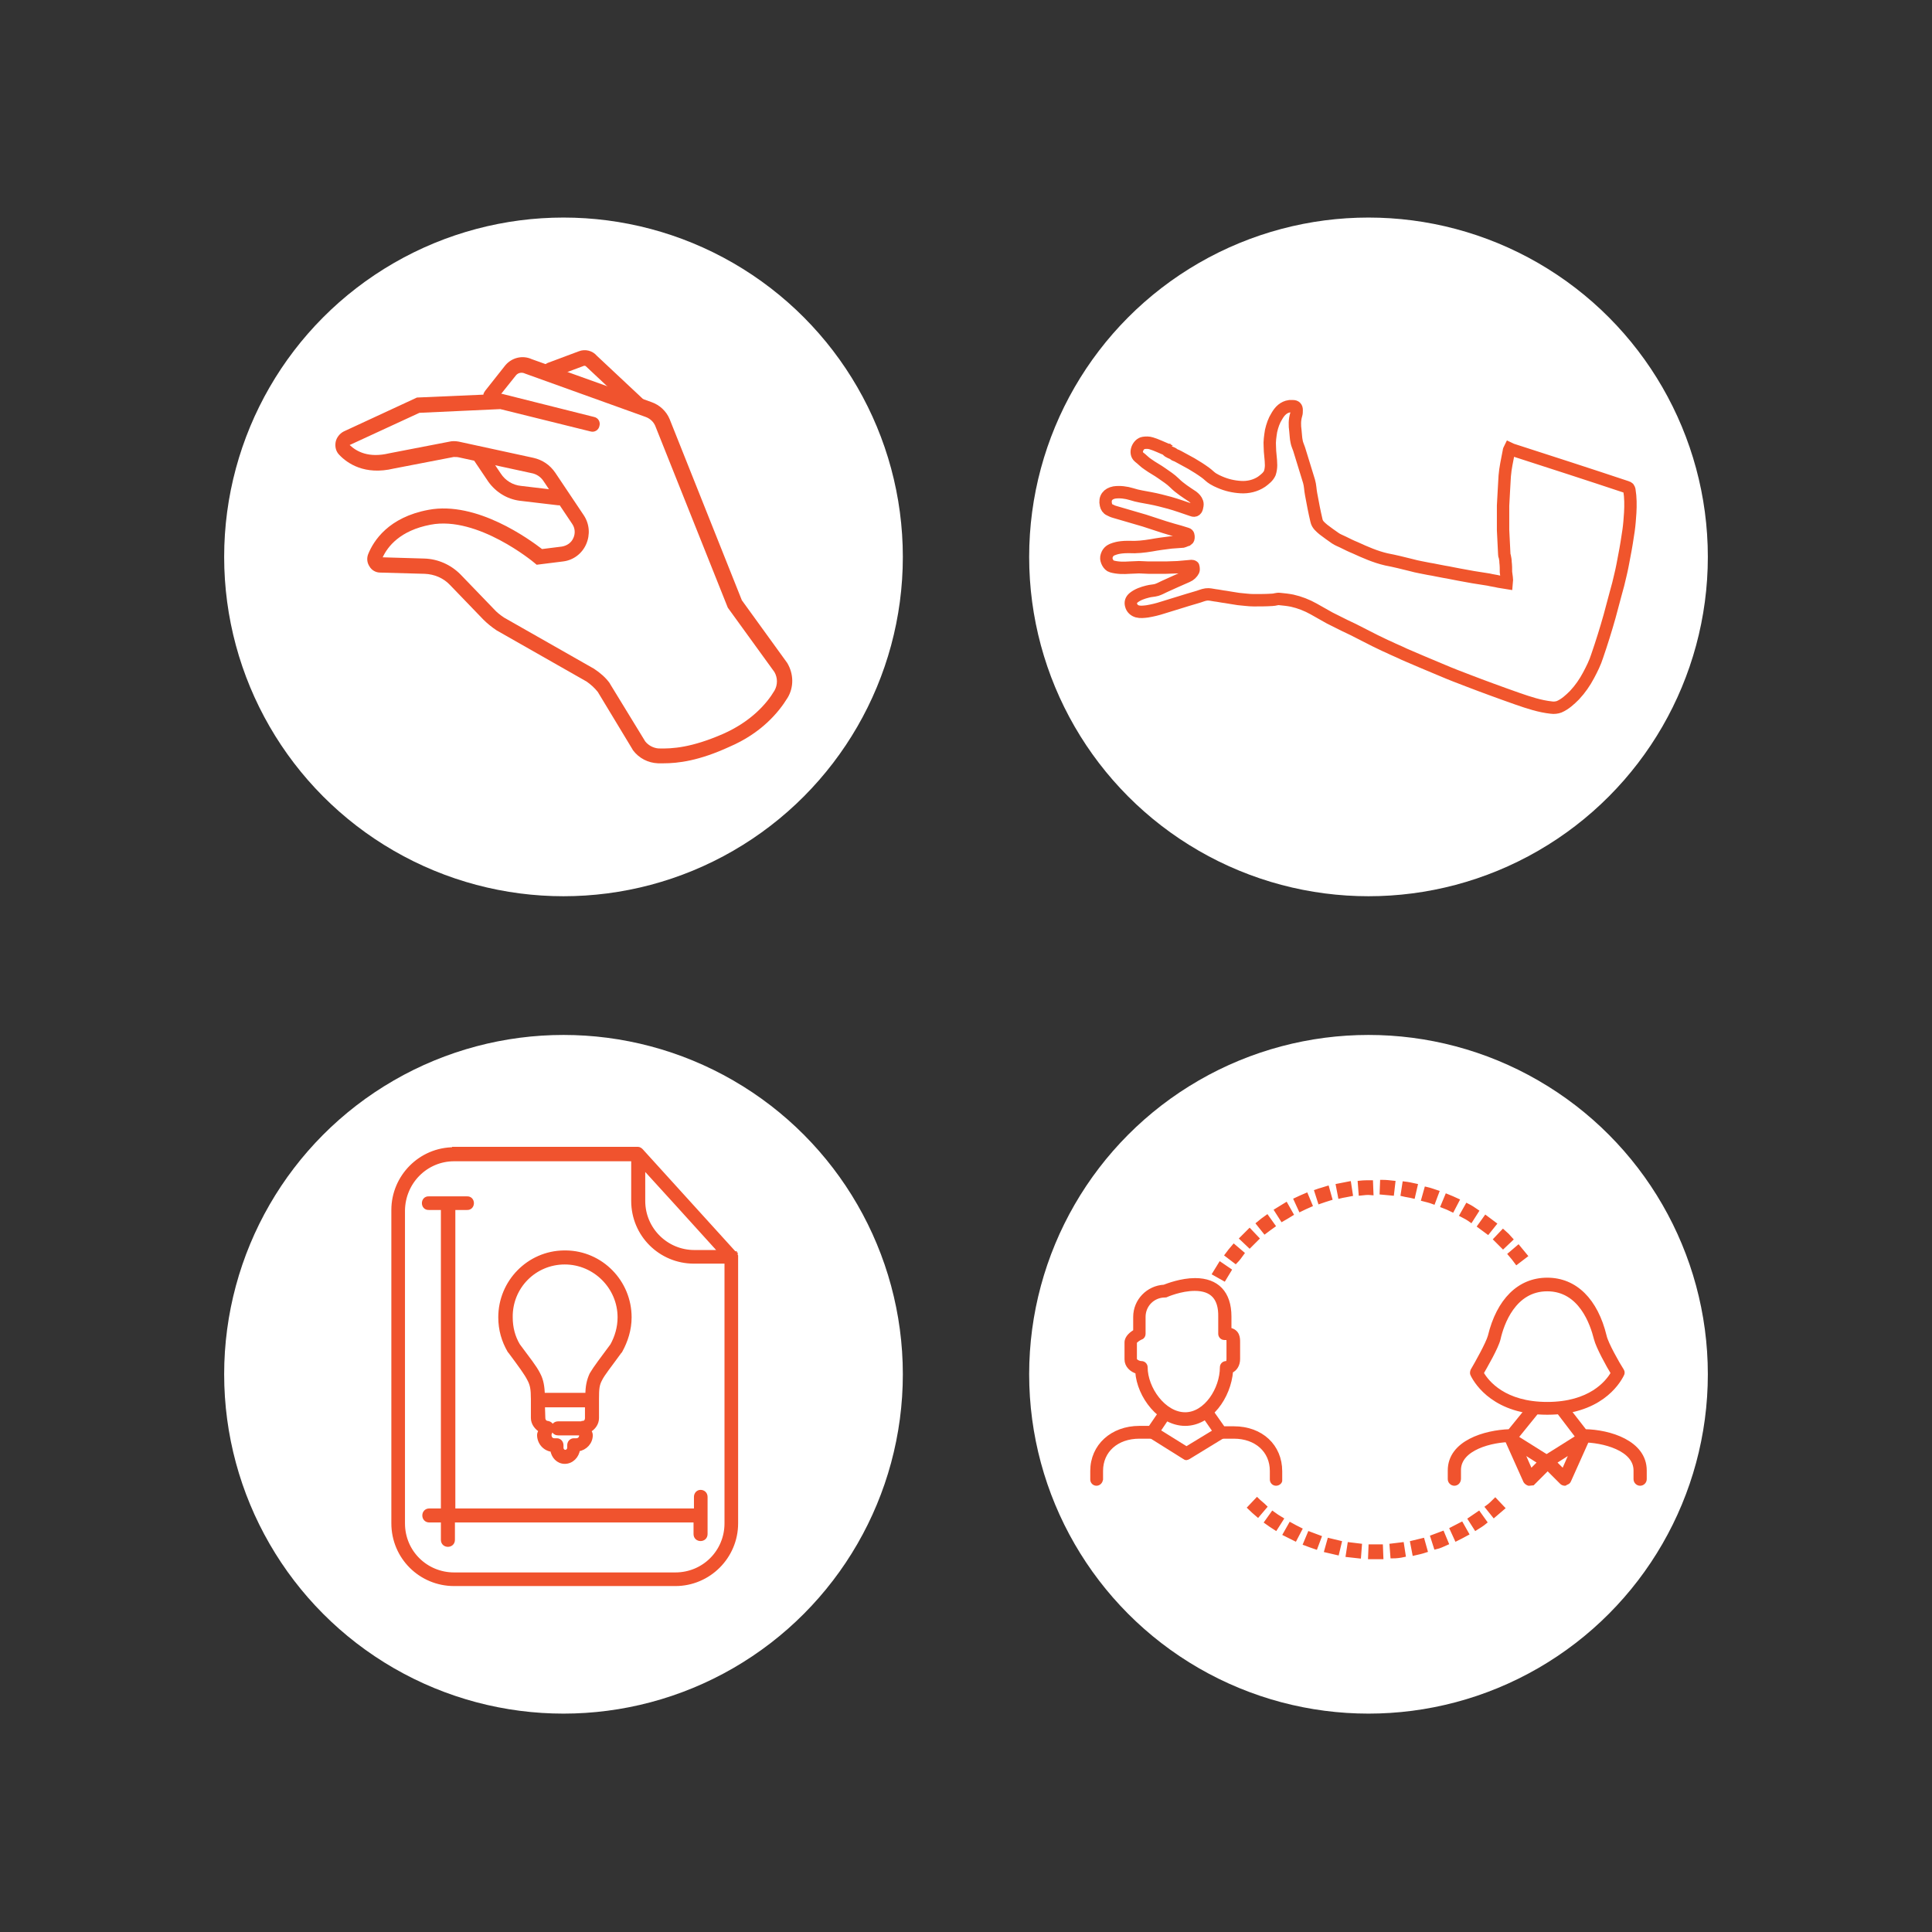 <?xml version="1.0" encoding="utf-8"?>
<!-- Generator: Adobe Illustrator 20.1.0, SVG Export Plug-In . SVG Version: 6.00 Build 0)  -->
<svg version="1.1" id="Layer_1" xmlns="http://www.w3.org/2000/svg" xmlns:xlink="http://www.w3.org/1999/xlink" x="0px" y="0px"
	 viewBox="0 0 468 468" style="enable-background:new 0 0 468 468;" xml:space="preserve">
<rect x="0" y="0" width="468" height="468" fill="#333333" stroke="none"/>
<style type="text/css">
	.st0{fill:#FFFFFF;}
	.st1{fill:#F0532E;}
	.st2{fill:none;stroke:#F0552C;stroke-width:3;stroke-miterlimit:10;}
	.st3{fill:#F0532E;stroke:#F0532E;stroke-miterlimit:10;}
</style>
<g>
	<circle class="st0" cx="136.5" cy="134.9" r="82.2"/>
	<g>
		<g>
			<g>
				<path class="st1" d="M160.7,184.9c-0.5,0-0.9,0-1.3,0c-2.4-0.1-4.6-1.2-6.1-3.2l-0.1-0.2l-8.4-13.9c-0.8-1-1.7-1.8-2.7-2.5
					l-21.8-12.4c-1.2-0.8-2.3-1.7-3.2-2.6l-8.1-8.4c-1.6-1.7-3.8-2.6-6.1-2.7l-10.8-0.3c-1.1,0-2.1-0.6-2.6-1.5
					c-0.6-0.9-0.7-2-0.3-3c1.3-3.2,4.9-8.9,14.6-10.7c11.7-2.2,24.5,7.2,27.5,9.5l4.8-0.6c1.2-0.2,2.3-0.9,2.8-2.1
					c0.5-1.1,0.4-2.4-0.3-3.4l-6.9-10.3c-0.7-1.1-1.8-1.8-3-2l-17.5-3.8c-0.4-0.1-0.8-0.1-1.3-0.1l-14.5,2.8
					c-7.1,1.7-11.3-1.3-13.2-3.3c-0.8-0.8-1.1-1.9-0.9-3.1c0.2-1.1,1-2.1,2-2.6l17.7-8.2l16.1-0.7c0-0.3,0.2-0.6,0.4-0.9l4.9-6.2
					c1.6-1.9,4.2-2.5,6.4-1.5l29,10.4c2,0.7,3.6,2.2,4.4,4.1l17.5,43.9l11,15.2c1.6,2.7,1.6,5.9,0.1,8.4c-2.2,3.6-6.4,8.6-14.1,11.9
					C169.3,184.3,164.3,184.9,160.7,184.9z M156.3,179.6c0.8,1,2,1.6,3.2,1.7c3.4,0.1,8-0.2,15.6-3.5c6.8-3,10.6-7.3,12.5-10.5
					c0.8-1.4,0.8-3.1,0-4.5l-11.3-15.6l-17.6-44.1c-0.4-0.9-1.2-1.7-2.3-2.1l-29.2-10.5c-0.8-0.4-1.7-0.2-2.2,0.4l-3.6,4.5l0.2,0
					l22.3,5.6c1,0.2,1.6,1.2,1.3,2.2c-0.2,1-1.2,1.6-2.2,1.3l-21.8-5.4l-19.6,0.9l-16.9,7.8c1.7,1.6,4.6,3.2,9.6,2l15-2.9
					c0.8-0.1,1.6,0,2.4,0.2l17.5,3.8c2.2,0.5,4,1.7,5.3,3.6l6.9,10.3c1.4,2.1,1.6,4.7,0.6,7c-1,2.3-3.1,3.9-5.6,4.2l-6.4,0.8
					l-0.6-0.5c-0.1-0.1-13.7-11.4-25.1-9.2c-7.4,1.4-10.4,5.3-11.6,7.9l10.1,0.3c3.3,0.1,6.4,1.5,8.7,3.8l8.1,8.4
					c0.7,0.8,1.6,1.5,2.5,2.1l21.8,12.4c1.5,1,2.8,2.1,3.8,3.5l0.1,0.2L156.3,179.6z"/>
			</g>
			<g>
				<path class="st1" d="M135.4,122.4c-0.1,0-0.1,0-0.2,0l-9.3-1.1c-3.1-0.4-5.8-2.1-7.6-4.6l-3.3-4.9c-0.6-0.8-0.3-2,0.5-2.5
					c0.8-0.6,2-0.3,2.5,0.5l3.3,4.9c1.1,1.7,2.9,2.8,4.9,3l9.3,1.1c1,0.1,1.7,1,1.6,2C137.1,121.7,136.3,122.4,135.4,122.4z"/>
			</g>
			<g>
				<path class="st1" d="M154.5,99.8c-0.5,0-0.9-0.2-1.3-0.5L142,88.8c-0.2-0.2-0.3-0.2-0.5-0.2l-7.5,2.8c-0.9,0.4-2-0.1-2.4-1.1
					c-0.4-0.9,0.1-2,1.1-2.4l7.5-2.8c1.5-0.6,3.3-0.2,4.4,1.1l11.1,10.4c0.7,0.7,0.8,1.9,0.1,2.6C155.5,99.6,155,99.8,154.5,99.8z"
					/>
			</g>
		</g>
	</g>
</g>
<g>
	<circle class="st0" cx="331.5" cy="134.9" r="82.2"/>
	<path class="st2" d="M366.2,108.9c-0.2-0.1-0.3-0.1-0.5-0.2c-0.1,0.2-0.2,0.4-0.2,0.6c-0.2,1-0.4,2.1-0.6,3.1
		c-0.2,1-0.3,1.9-0.4,2.9c-0.1,1.2-0.1,2.3-0.2,3.5c-0.1,1.2-0.1,2.5-0.2,3.7c0,2,0,4,0,5.9c0.1,2,0.2,4,0.3,6c0,0.1,0,0.2,0.1,0.3
		c0.1,0.5,0.2,1,0.2,1.5c0.1,0.8,0.1,1.6,0.1,2.4c0.1,0.9,0.3,1.7,0.2,2.6c-0.6-0.1-1.3-0.2-1.9-0.3c-0.8-0.2-1.7-0.3-2.5-0.5
		c-1.3-0.2-2.5-0.4-3.8-0.6c-1.1-0.2-2.2-0.4-3.3-0.6c-1.2-0.2-2.4-0.5-3.7-0.7c-1.2-0.2-2.4-0.5-3.7-0.7c-1.4-0.3-2.8-0.5-4.2-0.9
		c-2-0.5-4-1-6.1-1.4c-2.6-0.6-5.1-1.7-7.5-2.8c-1-0.4-2-0.9-3-1.4c-0.6-0.3-1.2-0.5-1.8-0.9c-1-0.7-2-1.4-2.9-2.1
		c-0.7-0.6-1.5-1.2-1.7-2.2c-0.5-2.1-0.9-4.2-1.3-6.4c-0.2-1-0.2-2.1-0.5-3.1c-0.8-2.6-1.6-5.2-2.4-7.8c-0.2-0.6-0.5-1.2-0.6-1.8
		c-0.2-0.9-0.2-1.8-0.3-2.6c-0.2-1.4-0.2-2.7,0.2-4c0.1-0.3,0.1-0.7,0.1-1.1c0-0.6-0.3-0.9-0.9-0.9c-0.3,0-0.5,0-0.8,0
		c-1.5,0.2-2.4,1.2-3.1,2.4c-0.7,1.1-1.1,2.3-1.4,3.6c-0.2,1.3-0.4,2.5-0.3,3.8c0,1.5,0.3,3,0.3,4.5c0,0.6-0.1,1.3-0.3,1.9
		c-0.4,0.9-1.2,1.5-2,2.1c-1.5,1-3.3,1.4-5,1.3c-1.8-0.1-3.5-0.5-5.1-1.2c-0.5-0.2-1.1-0.5-1.6-0.8c-0.7-0.4-1.2-1-1.9-1.5
		c-1.1-0.8-2.2-1.5-3.4-2.2c-1.1-0.6-2.2-1.2-3.3-1.8c-0.3-0.2-0.7-0.2-1-0.5c-0.5-0.4-1.2-0.4-1.6-1c0,0-0.1,0-0.1-0.1
		c-1.2-0.5-2.4-1.1-3.7-1.5c-0.6-0.2-1.3-0.2-1.9-0.1c-1.3,0.2-2.3,2.4-1.1,3.4c0.8,0.6,1.4,1.3,2.2,1.8c1.1,0.8,2.3,1.4,3.4,2.2
		c1,0.7,2.1,1.4,3,2.3c1.3,1.3,2.9,2.3,4.4,3.3c0.5,0.4,0.9,0.8,1.1,1.4c0.1,0.3,0.1,0.6,0,1c-0.1,0.8-0.5,1.2-1.2,0.9
		c-1.8-0.6-3.7-1.3-5.5-1.8c-1.5-0.4-3-0.8-4.6-1.1c-1.5-0.3-3.1-0.5-4.6-1c-1.3-0.4-2.8-0.6-4.2-0.4c-1.5,0.3-2.4,1.3-2,3
		c0.1,0.5,0.4,1,0.9,1.2c0.4,0.2,0.8,0.4,1.2,0.5c2.4,0.7,4.8,1.4,7.2,2.1c1.6,0.5,3.3,1.1,4.9,1.6c0.7,0.2,1.3,0.4,2,0.6
		c1.1,0.3,2.2,0.6,3.4,1c0.4,0.1,0.4,0.5,0.4,0.8c0,0.3,0,0.5-0.3,0.7c-0.4,0.1-0.7,0.3-1.1,0.4c-0.9,0.1-1.9,0.1-2.8,0.2
		c-1.6,0.2-3.2,0.4-4.8,0.7c-1.8,0.3-3.6,0.5-5.4,0.4c-0.1,0-0.2,0-0.3,0c-2.3,0-3.4,0.5-3.4,0.5l0,0c-1,0.3-1.6,0.9-1.8,2
		c-0.1,0.7,0.5,2,1.3,2.2c1.4,0.4,2.9,0.4,4.3,0.3c0.8,0,1.5-0.1,2.3-0.1c0.8,0,1.5,0.1,2.3,0.1c1.4,0,2.8,0,4.2,0
		c1,0,2-0.1,2.9-0.1c1.1-0.1,2.3-0.2,3.4-0.3c0.1,0,0.4,0.1,0.4,0.2c0,0.3,0.1,0.7,0,0.9c-0.3,0.6-0.8,1.1-1.5,1.4
		c-1.9,0.8-3.8,1.7-5.6,2.5c-0.6,0.3-1.2,0.6-1.8,0.8c-0.7,0.2-1.5,0.2-2.2,0.4c-1.2,0.3-2.4,0.7-3.4,1.5c-0.6,0.5-0.8,1.1-0.6,1.8
		c0.2,0.8,0.8,1.3,1.5,1.5c0.7,0.2,1.6,0.1,2.4,0c1.2-0.2,2.5-0.5,3.7-0.9c2.7-0.8,5.4-1.7,8.2-2.5c0.8-0.2,1.6-0.6,2.4-0.7
		c0.7-0.1,1.4,0.1,2.1,0.2c0.9,0.1,1.7,0.3,2.6,0.4c1,0.2,2,0.3,3.1,0.5c1.2,0.1,2.5,0.3,3.7,0.3c1.5,0,3,0,4.5-0.1
		c0.6,0,1.2-0.3,1.8-0.2c1,0.1,2,0.2,3,0.4c1.8,0.4,3.6,1.1,5.2,2c1.3,0.7,2.6,1.5,3.9,2.2c1.2,0.6,2.4,1.2,3.6,1.8
		c0.7,0.3,1.4,0.7,2.1,1c1.8,0.9,3.5,1.8,5.3,2.7c1.1,0.5,2.2,1.1,3.4,1.6c1.2,0.6,2.5,1.1,3.7,1.7c1.4,0.6,2.8,1.2,4.2,1.8
		c1.7,0.7,3.3,1.4,5,2.1c2.1,0.9,4.2,1.7,6.3,2.5c1.8,0.7,3.7,1.4,5.6,2.1c2.1,0.8,4.2,1.5,6.4,2.3c2.6,0.9,5.3,1.8,8.1,2.1
		c0.6,0.1,1.4,0,1.9-0.2c1.4-0.6,2.6-1.7,3.7-2.8c1.4-1.5,2.5-3.1,3.4-4.8c0.8-1.5,1.6-3.1,2.1-4.7c1.1-3.2,2.1-6.4,3-9.6
		c0.5-1.8,1-3.7,1.5-5.6c0.4-1.4,0.8-2.9,1.1-4.3c0.4-1.6,0.7-3.3,1-4.9c0.4-2,0.7-4,1-6c0.2-1.4,0.3-2.8,0.4-4.3
		c0.1-1.8,0.1-3.7-0.2-5.5c-0.1-0.4-0.2-0.6-0.6-0.7C384.8,114.9,375.5,111.9,366.2,108.9z"/>
</g>
<g>
	<circle class="st0" cx="136.5" cy="332.9" r="82.2"/>
	<g>
		<g>
			<path class="st3" d="M110,278.4c-8.2,0-14.7,6.7-14.7,14.7V369c0,8.2,6.6,14.7,14.7,14.7h53.6c8.1,0,14.7-6.6,14.7-14.7v-64.5
				v-0.1l0,0c0-0.1,0-0.1,0-0.1c-0.1-0.1-0.1-0.1-0.1-0.1l0,0c0-0.1,0-0.2,0-0.3c0,0,0,0-0.1,0l0,0c0-0.1,0-0.1,0-0.1s0-0.1-0.1-0.1
				l0,0v-0.1c-0.1,0-0.1,0-0.1,0l0,0l-22.6-24.9c-0.2-0.2-0.5-0.4-0.8-0.4c0,0,0,0-0.1,0H110L110,278.4z M110,280.8h43.4v10.1
				c0,8.2,6.6,14.7,14.7,14.7h7.9V369c0,6.9-5.5,12.4-12.4,12.4H110c-6.8,0-12.4-5.4-12.4-12.4v-75.8
				C97.7,286.3,103.2,280.8,110,280.8L110,280.8z M155.8,282.6l8.2,9l10.6,11.7h-6.4c-6.8,0-12.4-5.5-12.4-12.4L155.8,282.6
				L155.8,282.6z M103.9,290.3c-1.6-0.1-1.6,2.4,0,2.3h3.4v73.3H104c-1.6,0-1.6,2.4,0,2.4h3.3v4.7c0,1.6,2.4,1.6,2.4,0v-4.7h58.8
				v3.3c0,1.6,2.4,1.6,2.4,0v-9c0-0.7-0.5-1.2-1.2-1.2c-0.6,0-1.1,0.5-1.1,1.2v3.3h-58.8v-73.3h3.3c1.6,0.1,1.6-2.4,0-2.3
				L103.9,290.3L103.9,290.3z M136.8,303.4c0,0-0.1,0-0.2,0c-8.5,0.1-15.4,7.1-15.4,15.7c0,3,0.8,5.7,2.2,8.1c0,0,0,0.1,0.1,0.1
				c2.6,3.5,4,5.4,4.7,6.8c0.7,1.3,0.9,2.4,0.9,4.8v0.1c0,0.1,0,0.1,0,0.2v4.3c0,1.3,0.9,2.4,1.9,3c-0.2,0.4-0.4,0.7-0.4,1.1
				c0,1.8,1.3,3.4,3.2,3.6c0.2,1.6,1.4,2.9,3,2.9c1.7,0,3-1.4,3.2-3c1.8-0.3,3.1-1.7,3.1-3.5c0-0.4-0.3-0.8-0.4-1.1
				c1.1-0.6,1.9-1.7,1.9-3v-4.3c0-0.1,0-0.1,0-0.2v-0.1c0-2.5,0.1-3.5,0.8-4.8c0.7-1.4,2.2-3.2,4.8-6.8c0,0,0-0.1,0.1-0.1
				c1.3-2.4,2.2-5.1,2.2-8.1c0-8.6-6.9-15.6-15.4-15.7C137,303.4,136.9,303.4,136.8,303.4L136.8,303.4L136.8,303.4z M136.8,305.8
				c7.3,0,13.3,6,13.3,13.3c0,2.5-0.7,4.8-1.8,6.8c-2.5,3.4-4,5.3-5,7c-0.7,1.5-1,3-1,5h-10.8c-0.1-2-0.3-3.5-1.1-5
				c-0.9-1.8-2.4-3.6-4.9-7c-1.2-2-1.8-4.3-1.8-6.8C123.6,311.7,129.5,305.8,136.8,305.8L136.8,305.8z M131.5,340.4h10.7v3.1
				c0,0.7-0.4,1.2-1.1,1.2c-0.1,0.1-0.2,0.1-0.2,0.1h-5.7c-1.6,0-1.6,2.4,0,2.4h5.4c0.1,0.1,0.2,0.3,0.2,0.4c0,0.8-0.5,1.3-1.2,1.3
				h-0.6c-0.6,0-1.1,0.5-1.1,1.2v0.6c0,0.5-0.4,1-1,1c-0.4,0-0.9-0.4-0.9-1v-0.6c0-0.7-0.5-1.2-1.1-1.2h-0.6c-0.7,0-1.2-0.5-1.2-1.3
				c0-0.4,0.2-0.6,0.3-0.9c0.7-0.7,0.3-1.8-0.7-2c-0.6,0-1.1-0.5-1.1-1.2L131.5,340.4L131.5,340.4z"/>
		</g>
	</g>
</g>
<g>
	<circle class="st0" cx="331.5" cy="332.9" r="82.2"/>
	<g>
		<g>
			<g>
				<path class="st3" d="M333.3,377.2c-0.5,0-0.9,0-1.4,0l0.1-2.6c0.8,0,1.7,0,2.5,0l0.1,2.6C334.2,377.2,333.7,377.2,333.3,377.2z
					 M337.3,377l-0.2-2.6c0.8-0.1,1.7-0.2,2.5-0.3l0.4,2.6C339.1,376.9,338.2,377,337.3,377z M329.2,377c-0.9-0.1-1.8-0.2-2.7-0.3
					l0.4-2.6c0.8,0.1,1.7,0.2,2.5,0.3L329.2,377z M342.6,376.3l-0.5-2.6c0.8-0.2,1.7-0.4,2.5-0.6l0.7,2.5
					C344.4,375.9,343.5,376.1,342.6,376.3z M323.9,376.2c-0.9-0.2-1.8-0.4-2.6-0.6l0.7-2.5c0.8,0.2,1.6,0.4,2.5,0.6L323.9,376.2z
					 M347.8,374.8l-0.8-2.5c0.8-0.3,1.6-0.6,2.4-0.9l1,2.4C349.5,374.2,348.7,374.6,347.8,374.8z M318.7,374.8
					c-0.9-0.3-1.7-0.6-2.5-0.9l1-2.4c0.8,0.3,1.6,0.6,2.4,0.9L318.7,374.8z M352.8,372.8l-1.1-2.4c0.8-0.4,1.5-0.8,2.3-1.2l1.3,2.3
					C354.4,372,353.6,372.4,352.8,372.8z M313.7,372.8c-0.8-0.4-1.6-0.8-2.4-1.2l1.3-2.3c0.7,0.4,1.5,0.8,2.3,1.2L313.7,372.8z
					 M357.5,370.2l-1.4-2.2c0.7-0.5,1.4-0.9,2.1-1.4l1.5,2.1C359.1,369.2,358.3,369.7,357.5,370.2z M309,370.2
					c-0.8-0.5-1.5-1-2.2-1.5l1.5-2.1c0.7,0.5,1.4,1,2.1,1.4L309,370.2z M361.9,367.1l-1.6-2c0.7-0.5,1.3-1.1,1.9-1.7l1.8,1.9
					C363.3,365.9,362.6,366.5,361.9,367.1z M304.7,367c-0.7-0.6-1.4-1.2-2-1.8l1.8-1.9c0.6,0.6,1.3,1.1,1.9,1.7L304.7,367z
					 M296.5,309.8l-2.3-1.3c0.5-0.8,0.9-1.5,1.4-2.3l2.2,1.5C297.4,308.4,296.9,309.1,296.5,309.8z M367.4,305.8
					c-0.5-0.7-1-1.3-1.6-2l2-1.7c0.6,0.7,1.1,1.4,1.7,2.1L367.4,305.8z M299.3,305.6l-2.1-1.6c0.5-0.7,1.1-1.4,1.7-2.1l2,1.7
					C300.4,304.3,299.9,305,299.3,305.6z M364.1,302c-0.6-0.6-1.2-1.2-1.8-1.8l1.8-1.9c0.7,0.6,1.3,1.2,1.9,1.9L364.1,302z
					 M302.7,301.8l-1.9-1.8c0.6-0.6,1.3-1.3,1.9-1.9l1.8,1.9C303.9,300.6,303.3,301.2,302.7,301.8z M360.4,298.5
					c-0.7-0.5-1.3-1-2-1.5l1.5-2.1c0.7,0.5,1.4,1.1,2.1,1.6L360.4,298.5z M306.4,298.4l-1.6-2c0.7-0.6,1.4-1.1,2.1-1.6l1.5,2.1
					C307.8,297.3,307.1,297.9,306.4,298.4z M356.3,295.6c-0.7-0.5-1.4-0.9-2.2-1.3l1.3-2.3c0.8,0.4,1.6,0.9,2.3,1.4L356.3,295.6z
					 M310.6,295.4l-1.4-2.2c0.8-0.5,1.5-0.9,2.3-1.4l1.3,2.3C312,294.6,311.3,295,310.6,295.4z M351.8,293.1c-0.8-0.4-1.5-0.7-2.3-1
					l1-2.4c0.8,0.3,1.6,0.7,2.5,1.1L351.8,293.1z M315,293l-1.1-2.4c0.8-0.4,1.6-0.7,2.5-1.1l1,2.4C316.5,292.3,315.8,292.6,315,293
					z M347.2,291.2c-0.8-0.3-1.6-0.5-2.4-0.7l0.7-2.5c0.9,0.2,1.7,0.5,2.6,0.8L347.2,291.2z M319.7,291.1l-0.8-2.5
					c0.8-0.3,1.7-0.5,2.6-0.8l0.7,2.5C321.3,290.6,320.5,290.8,319.7,291.1z M342.3,289.8c-0.8-0.2-1.7-0.3-2.5-0.5l0.4-2.6
					c0.9,0.1,1.8,0.3,2.7,0.5L342.3,289.8z M324.6,289.8l-0.5-2.6c0.9-0.2,1.8-0.3,2.7-0.5l0.4,2.6
					C326.3,289.5,325.4,289.6,324.6,289.8z M337.2,289.1c-0.8-0.1-1.7-0.1-2.5-0.2l0.1-2.6c0.9,0,1.8,0.1,2.7,0.2L337.2,289.1z
					 M329.6,289.1l-0.2-2.6c0.9-0.1,1.8-0.1,2.7-0.1l0.1,2.6C331.3,288.9,330.5,289,329.6,289.1z"/>
			</g>
			<g>
				<path class="st3" d="M287.1,344.9c-6.1,0-11.2-6.7-11.6-12.6c-1.4-0.4-2.6-1.5-2.6-3v-4.1c0-1.3,1.3-2.2,2.1-2.7v-3.5
					c0-3.9,3.1-7.1,7-7.3c0.8-0.3,4.1-1.6,7.5-1.6c5.3,0,8.3,3.1,8.3,8.8v3.2c2.1,0.4,2.1,2.1,2.1,3v4.1c0,1.4-0.7,2.5-1.7,2.9
					C297.7,338.4,293.1,344.9,287.1,344.9z M289.4,312.2c-3.4,0-6.8,1.5-6.8,1.5c-0.1,0.1-0.3,0.1-0.4,0.1c-2.9,0-5.2,2.3-5.2,5.2
					v4.1c0,0.4-0.2,0.8-0.6,0.9c-0.7,0.3-1.4,0.9-1.5,1.1l0,4.1c0,0.5,0.9,1,1.6,1c0.6,0,1,0.5,1,1c0,5.1,4.4,11.4,9.6,11.4
					c5,0,8.9-6.1,8.9-11.4c0-0.6,0.5-1,1-1c0.4,0,0.6-0.3,0.6-1v-4.1c0-1,0-1-1-1c-0.6,0-1-0.5-1-1v-4.1
					C295.7,314.4,293.6,312.2,289.4,312.2z"/>
				<path class="st3" d="M265.6,359.4c-0.6,0-1-0.5-1-1v-2.1c0-6,4.8-10.4,11.4-10.4h2.6l2.8-4.1c0.3-0.5,1-0.6,1.4-0.3
					c0.5,0.3,0.6,1,0.3,1.4l-3.1,4.6c-0.2,0.3-0.5,0.5-0.9,0.5H276c-5.5,0-9.3,3.4-9.3,8.3v2.1C266.6,358.9,266.2,359.4,265.6,359.4
					z"/>
				<path class="st3" d="M309.1,359.4c-0.6,0-1-0.5-1-1v-2.1c0-4.9-3.8-8.3-9.2-8.3h-3.1c-0.3,0-0.7-0.2-0.9-0.4l-3.4-4.9
					c-0.3-0.5-0.2-1.1,0.3-1.4c0.5-0.3,1.1-0.2,1.4,0.3l3.1,4.4h2.6c6.6,0,11.2,4.3,11.2,10.4v2.1
					C310.2,358.9,309.7,359.4,309.1,359.4z"/>
				<path class="st3" d="M287.4,353.2c-0.2,0-0.4-0.1-0.5-0.2l-8.3-5.2c-0.5-0.3-0.6-0.9-0.3-1.4c0.3-0.5,0.9-0.6,1.4-0.3l7.7,4.8
					l7.9-4.8c0.5-0.3,1.1-0.1,1.4,0.3c0.3,0.5,0.1,1.1-0.3,1.4l-8.5,5.2C287.7,353.1,287.5,353.2,287.4,353.2z"/>
			</g>
			<g>
				<path class="st3" d="M397.3,359.4c-0.6,0-1.1-0.5-1.1-1.1v-2.1c0-5.3-7.9-7.3-12.9-7.3c-0.3,0-0.6-0.2-0.8-0.4l-4.8-6.3
					c-0.4-0.5-0.3-1.1,0.2-1.5c0.5-0.4,1.1-0.3,1.5,0.2l4.5,5.8c6,0.1,14.5,2.7,14.5,9.5v2.1C398.4,358.9,397.9,359.4,397.3,359.4z"
					/>
				<path class="st3" d="M352.3,359.4c-0.6,0-1.1-0.5-1.1-1.1v-2.1c0-6.8,8.5-9.3,14.5-9.5l4.8-5.9c0.4-0.5,1-0.5,1.5-0.2
					c0.5,0.4,0.5,1,0.2,1.5l-5.1,6.3c-0.2,0.2-0.5,0.4-0.8,0.4c-5,0-12.9,2-12.9,7.3v2.1C353.4,358.9,352.9,359.4,352.3,359.4z"/>
				<path class="st3" d="M374.8,342.2c-12.5,0-17-7-18.1-9.2c-0.2-0.3-0.1-0.7,0-1c1-1.7,3.7-6.5,4.2-8.3
					c2.1-8.7,7.1-13.7,13.9-13.7s11.8,5,13.9,13.7c0.4,1.8,3.1,6.6,4.2,8.3c0.2,0.3,0.2,0.7,0,1
					C391.8,335.2,387.3,342.2,374.8,342.2z M358.9,332.6c1.3,2.3,5.5,7.5,15.9,7.5s14.6-5.2,15.9-7.5c-1-1.6-3.6-6.3-4.1-8.3
					c-0.9-3.6-3.7-12-11.8-12c-8.1,0-11,8.4-11.8,12C362.5,326.4,359.8,331,358.9,332.6z"/>
				<path class="st3" d="M370.5,359.4c-0.1,0-0.1,0-0.2,0c-0.3-0.1-0.6-0.3-0.8-0.6l-4.3-9.6c-0.2-0.4-0.1-0.9,0.3-1.2
					c0.4-0.3,0.9-0.3,1.3-0.1l8.6,5.4c0.3,0.2,0.5,0.5,0.5,0.8c0,0.3-0.1,0.6-0.3,0.9l-4.3,4.3C371.1,359.3,370.8,359.4,370.5,359.4
					z M368.6,351.4l2.2,5l2.2-2.2L368.6,351.4z"/>
				<path class="st3" d="M379.1,359.4c-0.3,0-0.6-0.1-0.8-0.3l-4.3-4.3c-0.2-0.2-0.3-0.6-0.3-0.9c0-0.3,0.2-0.6,0.5-0.8l8.6-5.4
					c0.4-0.3,0.9-0.2,1.3,0.1c0.4,0.3,0.5,0.8,0.3,1.2l-4.3,9.6c-0.1,0.3-0.4,0.6-0.8,0.6C379.2,359.4,379.1,359.4,379.1,359.4z
					 M376.5,354.2l2.2,2.2l2.2-5L376.5,354.2z"/>
			</g>
		</g>
	</g>
</g>
</svg>
